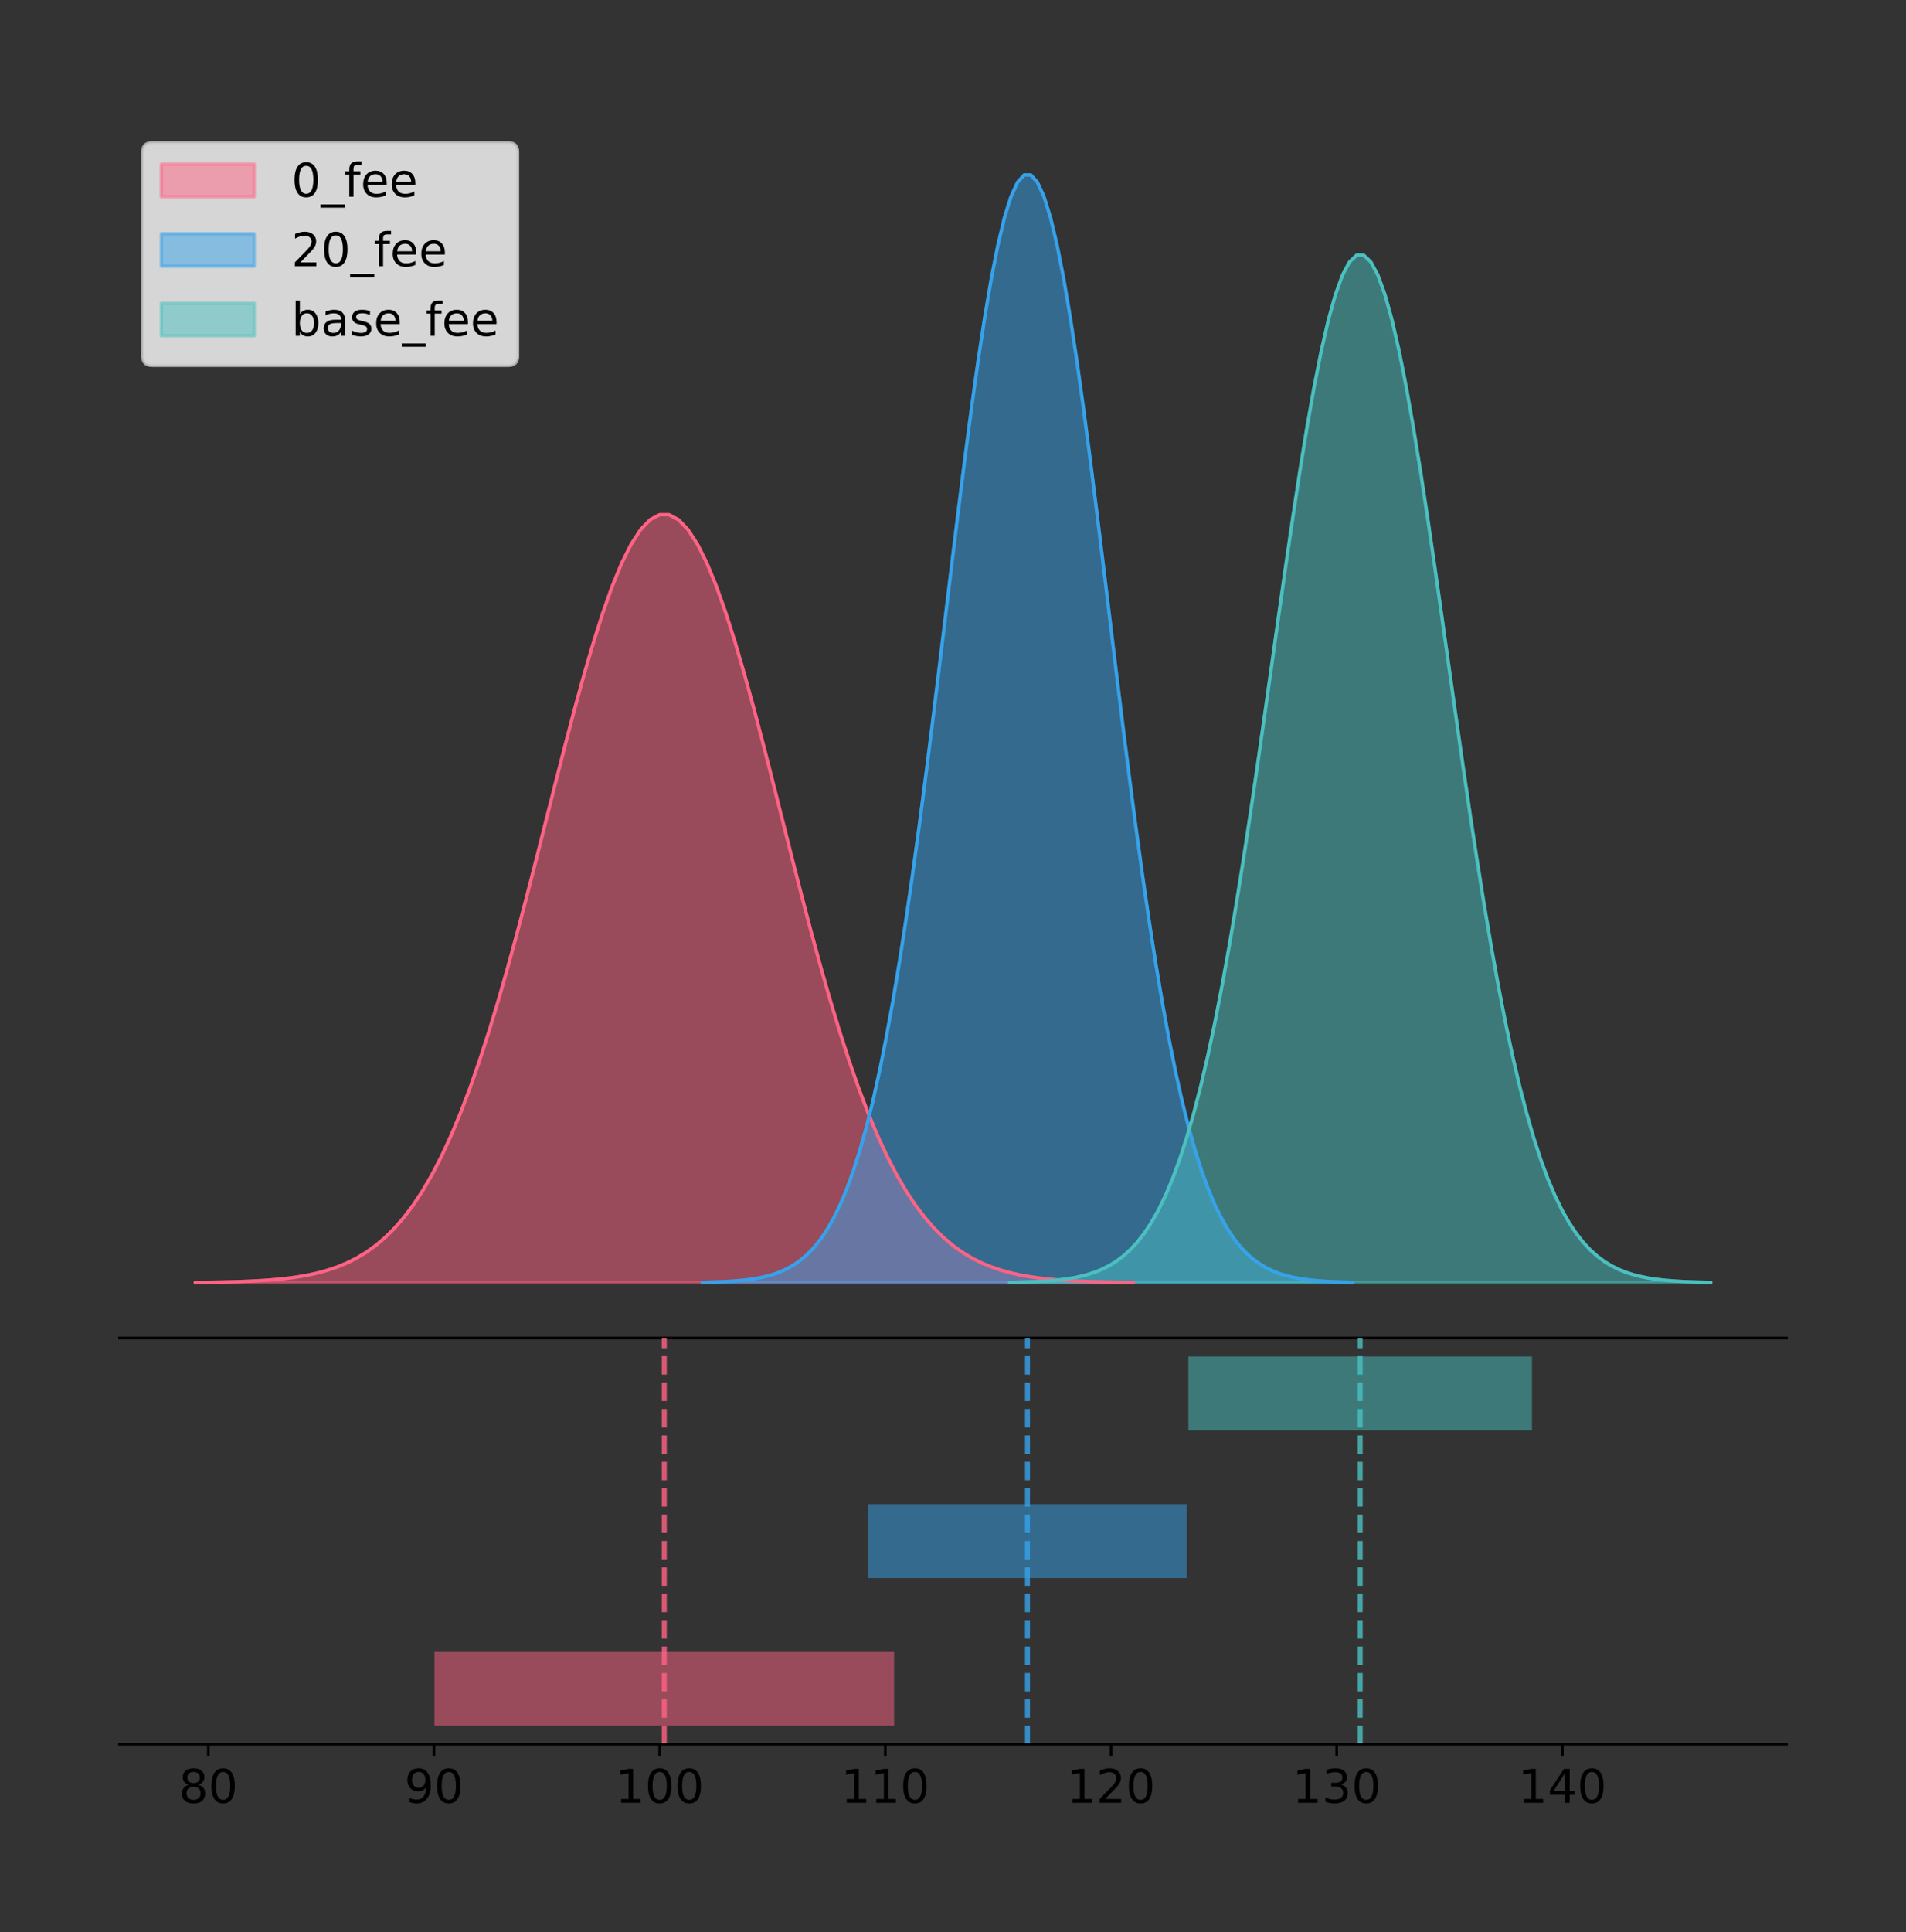 <?xml version="1.0" encoding="utf-8" standalone="no"?>
<!DOCTYPE svg PUBLIC "-//W3C//DTD SVG 1.1//EN"
  "http://www.w3.org/Graphics/SVG/1.1/DTD/svg11.dtd">
<!-- Created with matplotlib (https://matplotlib.org/) -->
<svg height="581.789pt" version="1.1" viewBox="0 0 574.2 581.789" width="574.2pt" xmlns="http://www.w3.org/2000/svg" xmlns:xlink="http://www.w3.org/1999/xlink">
 <rect x="0" y="0" width="574.2" height="581.789" fill="#333333" stroke="none"/>
 <defs>
  <style type="text/css">
*{stroke-linecap:butt;stroke-linejoin:round;}
  </style>
 </defs>
 <g id="figure_1">
  <g id="patch_1">
   <path d="M 0 581.789 
L 574.2 581.789 
L 574.2 0 
L 0 0 
z
" style="fill:none;"/>
  </g>
  <g id="axes_1">
   <g id="patch_2">
    <path d="M 36 402.93 
L 538.2 402.93 
L 538.2 36 
L 36 36 
z
" style="fill:none;"/>
   </g>
   <g id="PolyCollection_1">
    <defs>
     <path d="M 58.827 -195.538 
L 58.827 -195.616 
L 61.682 -195.645 
L 64.536 -195.684 
L 67.391 -195.737 
L 70.245 -195.806 
L 73.1 -195.898 
L 75.954 -196.018 
L 78.809 -196.174 
L 81.663 -196.374 
L 84.518 -196.631 
L 87.372 -196.957 
L 90.227 -197.369 
L 93.081 -197.885 
L 95.936 -198.526 
L 98.79 -199.318 
L 101.645 -200.288 
L 104.499 -201.469 
L 107.354 -202.895 
L 110.208 -204.605 
L 113.063 -206.64 
L 115.917 -209.042 
L 118.772 -211.857 
L 121.626 -215.131 
L 124.481 -218.909 
L 127.335 -223.234 
L 130.19 -228.145 
L 133.044 -233.677 
L 135.899 -239.858 
L 138.753 -246.705 
L 141.608 -254.225 
L 144.462 -262.413 
L 147.317 -271.246 
L 150.171 -280.689 
L 153.026 -290.686 
L 155.88 -301.165 
L 158.735 -312.035 
L 161.589 -323.187 
L 164.444 -334.496 
L 167.299 -345.823 
L 170.153 -357.015 
L 173.008 -367.911 
L 175.862 -378.345 
L 178.717 -388.148 
L 181.571 -397.157 
L 184.426 -405.213 
L 187.28 -412.172 
L 190.135 -417.905 
L 192.989 -422.304 
L 195.844 -425.285 
L 198.698 -426.79 
L 201.553 -426.79 
L 204.407 -425.285 
L 207.262 -422.304 
L 210.116 -417.905 
L 212.971 -412.172 
L 215.825 -405.213 
L 218.68 -397.157 
L 221.534 -388.148 
L 224.389 -378.345 
L 227.243 -367.911 
L 230.098 -357.015 
L 232.952 -345.823 
L 235.807 -334.496 
L 238.661 -323.187 
L 241.516 -312.035 
L 244.37 -301.165 
L 247.225 -290.686 
L 250.079 -280.689 
L 252.934 -271.246 
L 255.788 -262.413 
L 258.643 -254.225 
L 261.497 -246.705 
L 264.352 -239.858 
L 267.206 -233.677 
L 270.061 -228.145 
L 272.915 -223.234 
L 275.77 -218.909 
L 278.624 -215.131 
L 281.479 -211.857 
L 284.333 -209.042 
L 287.188 -206.64 
L 290.042 -204.605 
L 292.897 -202.895 
L 295.751 -201.469 
L 298.606 -200.288 
L 301.46 -199.318 
L 304.315 -198.526 
L 307.169 -197.885 
L 310.024 -197.369 
L 312.878 -196.957 
L 315.733 -196.631 
L 318.587 -196.374 
L 321.442 -196.174 
L 324.296 -196.018 
L 327.151 -195.898 
L 330.005 -195.806 
L 332.86 -195.737 
L 335.714 -195.684 
L 338.569 -195.645 
L 341.423 -195.616 
L 341.423 -195.538 
L 341.423 -195.538 
L 338.569 -195.538 
L 335.714 -195.538 
L 332.86 -195.538 
L 330.005 -195.538 
L 327.151 -195.538 
L 324.296 -195.538 
L 321.442 -195.538 
L 318.587 -195.538 
L 315.733 -195.538 
L 312.878 -195.538 
L 310.024 -195.538 
L 307.169 -195.538 
L 304.315 -195.538 
L 301.46 -195.538 
L 298.606 -195.538 
L 295.751 -195.538 
L 292.897 -195.538 
L 290.042 -195.538 
L 287.188 -195.538 
L 284.333 -195.538 
L 281.479 -195.538 
L 278.624 -195.538 
L 275.77 -195.538 
L 272.915 -195.538 
L 270.061 -195.538 
L 267.206 -195.538 
L 264.352 -195.538 
L 261.497 -195.538 
L 258.643 -195.538 
L 255.788 -195.538 
L 252.934 -195.538 
L 250.079 -195.538 
L 247.225 -195.538 
L 244.37 -195.538 
L 241.516 -195.538 
L 238.661 -195.538 
L 235.807 -195.538 
L 232.952 -195.538 
L 230.098 -195.538 
L 227.243 -195.538 
L 224.389 -195.538 
L 221.534 -195.538 
L 218.68 -195.538 
L 215.825 -195.538 
L 212.971 -195.538 
L 210.116 -195.538 
L 207.262 -195.538 
L 204.407 -195.538 
L 201.553 -195.538 
L 198.698 -195.538 
L 195.844 -195.538 
L 192.989 -195.538 
L 190.135 -195.538 
L 187.28 -195.538 
L 184.426 -195.538 
L 181.571 -195.538 
L 178.717 -195.538 
L 175.862 -195.538 
L 173.008 -195.538 
L 170.153 -195.538 
L 167.299 -195.538 
L 164.444 -195.538 
L 161.589 -195.538 
L 158.735 -195.538 
L 155.88 -195.538 
L 153.026 -195.538 
L 150.171 -195.538 
L 147.317 -195.538 
L 144.462 -195.538 
L 141.608 -195.538 
L 138.753 -195.538 
L 135.899 -195.538 
L 133.044 -195.538 
L 130.19 -195.538 
L 127.335 -195.538 
L 124.481 -195.538 
L 121.626 -195.538 
L 118.772 -195.538 
L 115.917 -195.538 
L 113.063 -195.538 
L 110.208 -195.538 
L 107.354 -195.538 
L 104.499 -195.538 
L 101.645 -195.538 
L 98.79 -195.538 
L 95.936 -195.538 
L 93.081 -195.538 
L 90.227 -195.538 
L 87.372 -195.538 
L 84.518 -195.538 
L 81.663 -195.538 
L 78.809 -195.538 
L 75.954 -195.538 
L 73.1 -195.538 
L 70.245 -195.538 
L 67.391 -195.538 
L 64.536 -195.538 
L 61.682 -195.538 
L 58.827 -195.538 
z
" id="m358fb43156" style="stroke:#ff6384;stroke-opacity:0.5;"/>
    </defs>
    <g clip-path="url(#p5c3bdfa10f)">
     <use style="fill:#ff6384;fill-opacity:0.5;stroke:#ff6384;stroke-opacity:0.5;" x="0" xlink:href="#m358fb43156" y="581.789"/>
    </g>
   </g>
   <g id="PolyCollection_2">
    <defs>
     <path d="M 211.58 -195.538 
L 211.58 -195.65 
L 213.559 -195.692 
L 215.538 -195.749 
L 217.517 -195.825 
L 219.496 -195.925 
L 221.475 -196.058 
L 223.454 -196.23 
L 225.433 -196.455 
L 227.411 -196.744 
L 229.39 -197.115 
L 231.369 -197.585 
L 233.348 -198.179 
L 235.327 -198.923 
L 237.306 -199.848 
L 239.285 -200.99 
L 241.264 -202.39 
L 243.243 -204.093 
L 245.222 -206.151 
L 247.201 -208.617 
L 249.179 -211.552 
L 251.158 -215.017 
L 253.137 -219.078 
L 255.116 -223.801 
L 257.095 -229.25 
L 259.074 -235.488 
L 261.053 -242.572 
L 263.032 -250.552 
L 265.011 -259.468 
L 266.99 -269.344 
L 268.969 -280.192 
L 270.947 -292.002 
L 272.926 -304.744 
L 274.905 -318.365 
L 276.884 -332.786 
L 278.863 -347.901 
L 280.842 -363.58 
L 282.821 -379.667 
L 284.8 -395.98 
L 286.779 -412.318 
L 288.758 -428.462 
L 290.737 -444.18 
L 292.715 -459.23 
L 294.694 -473.372 
L 296.673 -486.366 
L 298.652 -497.987 
L 300.631 -508.025 
L 302.61 -516.294 
L 304.589 -522.64 
L 306.568 -526.94 
L 308.547 -529.111 
L 310.526 -529.111 
L 312.505 -526.94 
L 314.483 -522.64 
L 316.462 -516.294 
L 318.441 -508.025 
L 320.42 -497.987 
L 322.399 -486.366 
L 324.378 -473.372 
L 326.357 -459.23 
L 328.336 -444.18 
L 330.315 -428.462 
L 332.294 -412.318 
L 334.273 -395.98 
L 336.251 -379.667 
L 338.23 -363.58 
L 340.209 -347.901 
L 342.188 -332.786 
L 344.167 -318.365 
L 346.146 -304.744 
L 348.125 -292.002 
L 350.104 -280.192 
L 352.083 -269.344 
L 354.062 -259.468 
L 356.041 -250.552 
L 358.019 -242.572 
L 359.998 -235.488 
L 361.977 -229.25 
L 363.956 -223.801 
L 365.935 -219.078 
L 367.914 -215.017 
L 369.893 -211.552 
L 371.872 -208.617 
L 373.851 -206.151 
L 375.83 -204.093 
L 377.809 -202.39 
L 379.788 -200.99 
L 381.766 -199.848 
L 383.745 -198.923 
L 385.724 -198.179 
L 387.703 -197.585 
L 389.682 -197.115 
L 391.661 -196.744 
L 393.64 -196.455 
L 395.619 -196.23 
L 397.598 -196.058 
L 399.577 -195.925 
L 401.556 -195.825 
L 403.534 -195.749 
L 405.513 -195.692 
L 407.492 -195.65 
L 407.492 -195.538 
L 407.492 -195.538 
L 405.513 -195.538 
L 403.534 -195.538 
L 401.556 -195.538 
L 399.577 -195.538 
L 397.598 -195.538 
L 395.619 -195.538 
L 393.64 -195.538 
L 391.661 -195.538 
L 389.682 -195.538 
L 387.703 -195.538 
L 385.724 -195.538 
L 383.745 -195.538 
L 381.766 -195.538 
L 379.788 -195.538 
L 377.809 -195.538 
L 375.83 -195.538 
L 373.851 -195.538 
L 371.872 -195.538 
L 369.893 -195.538 
L 367.914 -195.538 
L 365.935 -195.538 
L 363.956 -195.538 
L 361.977 -195.538 
L 359.998 -195.538 
L 358.019 -195.538 
L 356.041 -195.538 
L 354.062 -195.538 
L 352.083 -195.538 
L 350.104 -195.538 
L 348.125 -195.538 
L 346.146 -195.538 
L 344.167 -195.538 
L 342.188 -195.538 
L 340.209 -195.538 
L 338.23 -195.538 
L 336.251 -195.538 
L 334.273 -195.538 
L 332.294 -195.538 
L 330.315 -195.538 
L 328.336 -195.538 
L 326.357 -195.538 
L 324.378 -195.538 
L 322.399 -195.538 
L 320.42 -195.538 
L 318.441 -195.538 
L 316.462 -195.538 
L 314.483 -195.538 
L 312.505 -195.538 
L 310.526 -195.538 
L 308.547 -195.538 
L 306.568 -195.538 
L 304.589 -195.538 
L 302.61 -195.538 
L 300.631 -195.538 
L 298.652 -195.538 
L 296.673 -195.538 
L 294.694 -195.538 
L 292.715 -195.538 
L 290.737 -195.538 
L 288.758 -195.538 
L 286.779 -195.538 
L 284.8 -195.538 
L 282.821 -195.538 
L 280.842 -195.538 
L 278.863 -195.538 
L 276.884 -195.538 
L 274.905 -195.538 
L 272.926 -195.538 
L 270.947 -195.538 
L 268.969 -195.538 
L 266.99 -195.538 
L 265.011 -195.538 
L 263.032 -195.538 
L 261.053 -195.538 
L 259.074 -195.538 
L 257.095 -195.538 
L 255.116 -195.538 
L 253.137 -195.538 
L 251.158 -195.538 
L 249.179 -195.538 
L 247.201 -195.538 
L 245.222 -195.538 
L 243.243 -195.538 
L 241.264 -195.538 
L 239.285 -195.538 
L 237.306 -195.538 
L 235.327 -195.538 
L 233.348 -195.538 
L 231.369 -195.538 
L 229.39 -195.538 
L 227.411 -195.538 
L 225.433 -195.538 
L 223.454 -195.538 
L 221.475 -195.538 
L 219.496 -195.538 
L 217.517 -195.538 
L 215.538 -195.538 
L 213.559 -195.538 
L 211.58 -195.538 
z
" id="m556a5e56a2" style="stroke:#36a2eb;stroke-opacity:0.5;"/>
    </defs>
    <g clip-path="url(#p5c3bdfa10f)">
     <use style="fill:#36a2eb;fill-opacity:0.5;stroke:#36a2eb;stroke-opacity:0.5;" x="0" xlink:href="#m556a5e56a2" y="581.789"/>
    </g>
   </g>
   <g id="PolyCollection_3">
    <defs>
     <path d="M 304.157 -195.538 
L 304.157 -195.642 
L 306.29 -195.681 
L 308.424 -195.734 
L 310.557 -195.804 
L 312.691 -195.897 
L 314.824 -196.02 
L 316.957 -196.18 
L 319.091 -196.389 
L 321.224 -196.657 
L 323.358 -197 
L 325.491 -197.437 
L 327.625 -197.988 
L 329.758 -198.678 
L 331.892 -199.536 
L 334.025 -200.595 
L 336.159 -201.894 
L 338.292 -203.474 
L 340.426 -205.382 
L 342.559 -207.669 
L 344.693 -210.391 
L 346.826 -213.606 
L 348.96 -217.372 
L 351.093 -221.753 
L 353.227 -226.807 
L 355.36 -232.593 
L 357.494 -239.164 
L 359.627 -246.566 
L 361.761 -254.836 
L 363.894 -263.996 
L 366.028 -274.058 
L 368.161 -285.013 
L 370.295 -296.832 
L 372.428 -309.466 
L 374.562 -322.841 
L 376.695 -336.861 
L 378.829 -351.405 
L 380.962 -366.325 
L 383.096 -381.457 
L 385.229 -396.611 
L 387.363 -411.585 
L 389.496 -426.164 
L 391.63 -440.124 
L 393.763 -453.241 
L 395.897 -465.293 
L 398.03 -476.072 
L 400.164 -485.383 
L 402.297 -493.053 
L 404.431 -498.939 
L 406.564 -502.927 
L 408.698 -504.941 
L 410.831 -504.941 
L 412.965 -502.927 
L 415.098 -498.939 
L 417.232 -493.053 
L 419.365 -485.383 
L 421.499 -476.072 
L 423.632 -465.293 
L 425.766 -453.241 
L 427.899 -440.124 
L 430.033 -426.164 
L 432.166 -411.585 
L 434.3 -396.611 
L 436.433 -381.457 
L 438.567 -366.325 
L 440.7 -351.405 
L 442.834 -336.861 
L 444.967 -322.841 
L 447.101 -309.466 
L 449.234 -296.832 
L 451.368 -285.013 
L 453.501 -274.058 
L 455.635 -263.996 
L 457.768 -254.836 
L 459.902 -246.566 
L 462.035 -239.164 
L 464.169 -232.593 
L 466.302 -226.807 
L 468.436 -221.753 
L 470.569 -217.372 
L 472.703 -213.606 
L 474.836 -210.391 
L 476.97 -207.669 
L 479.103 -205.382 
L 481.237 -203.474 
L 483.37 -201.894 
L 485.504 -200.595 
L 487.637 -199.536 
L 489.771 -198.678 
L 491.904 -197.988 
L 494.038 -197.437 
L 496.171 -197 
L 498.305 -196.657 
L 500.438 -196.389 
L 502.572 -196.18 
L 504.705 -196.02 
L 506.839 -195.897 
L 508.972 -195.804 
L 511.106 -195.734 
L 513.239 -195.681 
L 515.373 -195.642 
L 515.373 -195.538 
L 515.373 -195.538 
L 513.239 -195.538 
L 511.106 -195.538 
L 508.972 -195.538 
L 506.839 -195.538 
L 504.705 -195.538 
L 502.572 -195.538 
L 500.438 -195.538 
L 498.305 -195.538 
L 496.171 -195.538 
L 494.038 -195.538 
L 491.904 -195.538 
L 489.771 -195.538 
L 487.637 -195.538 
L 485.504 -195.538 
L 483.37 -195.538 
L 481.237 -195.538 
L 479.103 -195.538 
L 476.97 -195.538 
L 474.836 -195.538 
L 472.703 -195.538 
L 470.569 -195.538 
L 468.436 -195.538 
L 466.302 -195.538 
L 464.169 -195.538 
L 462.035 -195.538 
L 459.902 -195.538 
L 457.768 -195.538 
L 455.635 -195.538 
L 453.501 -195.538 
L 451.368 -195.538 
L 449.234 -195.538 
L 447.101 -195.538 
L 444.967 -195.538 
L 442.834 -195.538 
L 440.7 -195.538 
L 438.567 -195.538 
L 436.433 -195.538 
L 434.3 -195.538 
L 432.166 -195.538 
L 430.033 -195.538 
L 427.899 -195.538 
L 425.766 -195.538 
L 423.632 -195.538 
L 421.499 -195.538 
L 419.365 -195.538 
L 417.232 -195.538 
L 415.098 -195.538 
L 412.965 -195.538 
L 410.831 -195.538 
L 408.698 -195.538 
L 406.564 -195.538 
L 404.431 -195.538 
L 402.297 -195.538 
L 400.164 -195.538 
L 398.03 -195.538 
L 395.897 -195.538 
L 393.763 -195.538 
L 391.63 -195.538 
L 389.496 -195.538 
L 387.363 -195.538 
L 385.229 -195.538 
L 383.096 -195.538 
L 380.962 -195.538 
L 378.829 -195.538 
L 376.695 -195.538 
L 374.562 -195.538 
L 372.428 -195.538 
L 370.295 -195.538 
L 368.161 -195.538 
L 366.028 -195.538 
L 363.894 -195.538 
L 361.761 -195.538 
L 359.627 -195.538 
L 357.494 -195.538 
L 355.36 -195.538 
L 353.227 -195.538 
L 351.093 -195.538 
L 348.96 -195.538 
L 346.826 -195.538 
L 344.693 -195.538 
L 342.559 -195.538 
L 340.426 -195.538 
L 338.292 -195.538 
L 336.159 -195.538 
L 334.025 -195.538 
L 331.892 -195.538 
L 329.758 -195.538 
L 327.625 -195.538 
L 325.491 -195.538 
L 323.358 -195.538 
L 321.224 -195.538 
L 319.091 -195.538 
L 316.957 -195.538 
L 314.824 -195.538 
L 312.691 -195.538 
L 310.557 -195.538 
L 308.424 -195.538 
L 306.29 -195.538 
L 304.157 -195.538 
z
" id="m2ef726865c" style="stroke:#4bc0c0;stroke-opacity:0.5;"/>
    </defs>
    <g clip-path="url(#p5c3bdfa10f)">
     <use style="fill:#4bc0c0;fill-opacity:0.5;stroke:#4bc0c0;stroke-opacity:0.5;" x="0" xlink:href="#m2ef726865c" y="581.789"/>
    </g>
   </g>
   <g id="line2d_1">
    <path clip-path="url(#p5c3bdfa10f)" d="M 58.827 386.174 
L 61.682 386.144 
L 64.536 386.105 
L 67.391 386.053 
L 70.245 385.983 
L 73.1 385.891 
L 75.954 385.771 
L 78.809 385.616 
L 81.663 385.415 
L 84.518 385.158 
L 87.372 384.832 
L 90.227 384.42 
L 93.081 383.905 
L 95.936 383.263 
L 98.79 382.472 
L 101.645 381.501 
L 104.499 380.32 
L 107.354 378.894 
L 110.208 377.184 
L 113.063 375.15 
L 115.917 372.747 
L 118.772 369.932 
L 121.626 366.658 
L 124.481 362.88 
L 127.335 358.556 
L 130.19 353.644 
L 133.044 348.112 
L 135.899 341.932 
L 138.753 335.085 
L 141.608 327.564 
L 144.462 319.377 
L 147.317 310.543 
L 150.171 301.1 
L 153.026 291.103 
L 155.88 280.624 
L 158.735 269.755 
L 161.589 258.603 
L 164.444 247.293 
L 167.299 235.967 
L 170.153 224.775 
L 173.008 213.878 
L 175.862 203.445 
L 178.717 193.641 
L 181.571 184.632 
L 184.426 176.576 
L 187.28 169.617 
L 190.135 163.885 
L 192.989 159.485 
L 195.844 156.504 
L 198.698 154.999 
L 201.553 154.999 
L 204.407 156.504 
L 207.262 159.485 
L 210.116 163.885 
L 212.971 169.617 
L 215.825 176.576 
L 218.68 184.632 
L 221.534 193.641 
L 224.389 203.445 
L 227.243 213.878 
L 230.098 224.775 
L 232.952 235.967 
L 235.807 247.293 
L 238.661 258.603 
L 241.516 269.755 
L 244.37 280.624 
L 247.225 291.103 
L 250.079 301.1 
L 252.934 310.543 
L 255.788 319.377 
L 258.643 327.564 
L 261.497 335.085 
L 264.352 341.932 
L 267.206 348.112 
L 270.061 353.644 
L 272.915 358.556 
L 275.77 362.88 
L 278.624 366.658 
L 281.479 369.932 
L 284.333 372.747 
L 287.188 375.15 
L 290.042 377.184 
L 292.897 378.894 
L 295.751 380.32 
L 298.606 381.501 
L 301.46 382.472 
L 304.315 383.263 
L 307.169 383.905 
L 310.024 384.42 
L 312.878 384.832 
L 315.733 385.158 
L 318.587 385.415 
L 321.442 385.616 
L 324.296 385.771 
L 327.151 385.891 
L 330.005 385.983 
L 332.86 386.053 
L 335.714 386.105 
L 338.569 386.144 
L 341.423 386.174 
" style="fill:none;stroke:#ff6384;stroke-linecap:square;"/>
   </g>
   <g id="line2d_2">
    <path clip-path="url(#p5c3bdfa10f)" d="M 211.58 386.139 
L 213.559 386.097 
L 215.538 386.04 
L 217.517 385.965 
L 219.496 385.864 
L 221.475 385.732 
L 223.454 385.559 
L 225.433 385.334 
L 227.411 385.045 
L 229.39 384.675 
L 231.369 384.204 
L 233.348 383.61 
L 235.327 382.867 
L 237.306 381.941 
L 239.285 380.799 
L 241.264 379.399 
L 243.243 377.696 
L 245.222 375.639 
L 247.201 373.172 
L 249.179 370.238 
L 251.158 366.772 
L 253.137 362.711 
L 255.116 357.989 
L 257.095 352.539 
L 259.074 346.301 
L 261.053 339.217 
L 263.032 331.237 
L 265.011 322.322 
L 266.99 312.445 
L 268.969 301.597 
L 270.947 289.787 
L 272.926 277.045 
L 274.905 263.424 
L 276.884 249.004 
L 278.863 233.888 
L 280.842 218.209 
L 282.821 202.123 
L 284.8 185.809 
L 286.779 169.471 
L 288.758 153.327 
L 290.737 137.61 
L 292.715 122.559 
L 294.694 108.418 
L 296.673 95.423 
L 298.652 83.803 
L 300.631 73.765 
L 302.61 65.495 
L 304.589 59.15 
L 306.568 54.85 
L 308.547 52.679 
L 310.526 52.679 
L 312.505 54.85 
L 314.483 59.15 
L 316.462 65.495 
L 318.441 73.765 
L 320.42 83.803 
L 322.399 95.423 
L 324.378 108.418 
L 326.357 122.559 
L 328.336 137.61 
L 330.315 153.327 
L 332.294 169.471 
L 334.273 185.809 
L 336.251 202.123 
L 338.23 218.209 
L 340.209 233.888 
L 342.188 249.004 
L 344.167 263.424 
L 346.146 277.045 
L 348.125 289.787 
L 350.104 301.597 
L 352.083 312.445 
L 354.062 322.322 
L 356.041 331.237 
L 358.019 339.217 
L 359.998 346.301 
L 361.977 352.539 
L 363.956 357.989 
L 365.935 362.711 
L 367.914 366.772 
L 369.893 370.238 
L 371.872 373.172 
L 373.851 375.639 
L 375.83 377.696 
L 377.809 379.399 
L 379.788 380.799 
L 381.766 381.941 
L 383.745 382.867 
L 385.724 383.61 
L 387.703 384.204 
L 389.682 384.675 
L 391.661 385.045 
L 393.64 385.334 
L 395.619 385.559 
L 397.598 385.732 
L 399.577 385.864 
L 401.556 385.965 
L 403.534 386.04 
L 405.513 386.097 
L 407.492 386.139 
" style="fill:none;stroke:#36a2eb;stroke-linecap:square;"/>
   </g>
   <g id="line2d_3">
    <path clip-path="url(#p5c3bdfa10f)" d="M 304.157 386.147 
L 306.29 386.108 
L 308.424 386.056 
L 310.557 385.985 
L 312.691 385.892 
L 314.824 385.769 
L 316.957 385.609 
L 319.091 385.401 
L 321.224 385.132 
L 323.358 384.789 
L 325.491 384.352 
L 327.625 383.802 
L 329.758 383.112 
L 331.892 382.254 
L 334.025 381.194 
L 336.159 379.896 
L 338.292 378.316 
L 340.426 376.408 
L 342.559 374.12 
L 344.693 371.398 
L 346.826 368.184 
L 348.96 364.417 
L 351.093 360.037 
L 353.227 354.982 
L 355.36 349.196 
L 357.494 342.625 
L 359.627 335.223 
L 361.761 326.954 
L 363.894 317.793 
L 366.028 307.731 
L 368.161 296.777 
L 370.295 284.958 
L 372.428 272.324 
L 374.562 258.948 
L 376.695 244.928 
L 378.829 230.385 
L 380.962 215.464 
L 383.096 200.333 
L 385.229 185.178 
L 387.363 170.204 
L 389.496 155.625 
L 391.63 141.665 
L 393.763 128.549 
L 395.897 116.496 
L 398.03 105.717 
L 400.164 96.407 
L 402.297 88.736 
L 404.431 82.851 
L 406.564 78.862 
L 408.698 76.848 
L 410.831 76.848 
L 412.965 78.862 
L 415.098 82.851 
L 417.232 88.736 
L 419.365 96.407 
L 421.499 105.717 
L 423.632 116.496 
L 425.766 128.549 
L 427.899 141.665 
L 430.033 155.625 
L 432.166 170.204 
L 434.3 185.178 
L 436.433 200.333 
L 438.567 215.464 
L 440.7 230.385 
L 442.834 244.928 
L 444.967 258.948 
L 447.101 272.324 
L 449.234 284.958 
L 451.368 296.777 
L 453.501 307.731 
L 455.635 317.793 
L 457.768 326.954 
L 459.902 335.223 
L 462.035 342.625 
L 464.169 349.196 
L 466.302 354.982 
L 468.436 360.037 
L 470.569 364.417 
L 472.703 368.184 
L 474.836 371.398 
L 476.97 374.12 
L 479.103 376.408 
L 481.237 378.316 
L 483.37 379.896 
L 485.504 381.194 
L 487.637 382.254 
L 489.771 383.112 
L 491.904 383.802 
L 494.038 384.352 
L 496.171 384.789 
L 498.305 385.132 
L 500.438 385.401 
L 502.572 385.609 
L 504.705 385.769 
L 506.839 385.892 
L 508.972 385.985 
L 511.106 386.056 
L 513.239 386.108 
L 515.373 386.147 
" style="fill:none;stroke:#4bc0c0;stroke-linecap:square;"/>
   </g>
   <g id="patch_3">
    <path d="M 36 402.93 
L 538.2 402.93 
" style="fill:none;stroke:#000000;stroke-linecap:square;stroke-linejoin:miter;stroke-width:0.8;"/>
   </g>
   <g id="legend_1">
    <g id="patch_4">
     <path d="M 45.8 110.016 
L 153.132 110.016 
Q 155.932 110.016 155.932 107.216 
L 155.932 45.8 
Q 155.932 43 153.132 43 
L 45.8 43 
Q 43 43 43 45.8 
L 43 107.216 
Q 43 110.016 45.8 110.016 
z
" style="fill:#ffffff;opacity:0.8;stroke:#cccccc;stroke-linejoin:miter;"/>
    </g>
    <g id="patch_5">
     <path d="M 48.6 59.238 
L 76.6 59.238 
L 76.6 49.438 
L 48.6 49.438 
z
" style="fill:#ff6384;opacity:0.5;stroke:#ff6384;stroke-linejoin:miter;"/>
    </g>
    <g id="text_1">
     <!-- 0_fee -->
     <defs>
      <path d="M 31.781 66.406 
Q 24.172 66.406 20.328 58.906 
Q 16.5 51.422 16.5 36.375 
Q 16.5 21.391 20.328 13.891 
Q 24.172 6.391 31.781 6.391 
Q 39.453 6.391 43.281 13.891 
Q 47.125 21.391 47.125 36.375 
Q 47.125 51.422 43.281 58.906 
Q 39.453 66.406 31.781 66.406 
z
M 31.781 74.219 
Q 44.047 74.219 50.516 64.516 
Q 56.984 54.828 56.984 36.375 
Q 56.984 17.969 50.516 8.266 
Q 44.047 -1.422 31.781 -1.422 
Q 19.531 -1.422 13.062 8.266 
Q 6.594 17.969 6.594 36.375 
Q 6.594 54.828 13.062 64.516 
Q 19.531 74.219 31.781 74.219 
z
" id="DejaVuSans-48"/>
      <path d="M 50.984 -16.609 
L 50.984 -23.578 
L -0.984 -23.578 
L -0.984 -16.609 
z
" id="DejaVuSans-95"/>
      <path d="M 37.109 75.984 
L 37.109 68.5 
L 28.516 68.5 
Q 23.688 68.5 21.797 66.547 
Q 19.922 64.594 19.922 59.516 
L 19.922 54.688 
L 34.719 54.688 
L 34.719 47.703 
L 19.922 47.703 
L 19.922 0 
L 10.891 0 
L 10.891 47.703 
L 2.297 47.703 
L 2.297 54.688 
L 10.891 54.688 
L 10.891 58.5 
Q 10.891 67.625 15.141 71.797 
Q 19.391 75.984 28.609 75.984 
z
" id="DejaVuSans-102"/>
      <path d="M 56.203 29.594 
L 56.203 25.203 
L 14.891 25.203 
Q 15.484 15.922 20.484 11.062 
Q 25.484 6.203 34.422 6.203 
Q 39.594 6.203 44.453 7.469 
Q 49.312 8.734 54.109 11.281 
L 54.109 2.781 
Q 49.266 0.734 44.188 -0.344 
Q 39.109 -1.422 33.891 -1.422 
Q 20.797 -1.422 13.156 6.188 
Q 5.516 13.812 5.516 26.812 
Q 5.516 40.234 12.766 48.109 
Q 20.016 56 32.328 56 
Q 43.359 56 49.781 48.891 
Q 56.203 41.797 56.203 29.594 
z
M 47.219 32.234 
Q 47.125 39.594 43.094 43.984 
Q 39.062 48.391 32.422 48.391 
Q 24.906 48.391 20.391 44.141 
Q 15.875 39.891 15.188 32.172 
z
" id="DejaVuSans-101"/>
     </defs>
     <g transform="translate(87.8 59.238)scale(0.14 -0.14)">
      <use xlink:href="#DejaVuSans-48"/>
      <use x="63.623" xlink:href="#DejaVuSans-95"/>
      <use x="113.623" xlink:href="#DejaVuSans-102"/>
      <use x="148.828" xlink:href="#DejaVuSans-101"/>
      <use x="210.352" xlink:href="#DejaVuSans-101"/>
     </g>
    </g>
    <g id="patch_6">
     <path d="M 48.6 80.177 
L 76.6 80.177 
L 76.6 70.377 
L 48.6 70.377 
z
" style="fill:#36a2eb;opacity:0.5;stroke:#36a2eb;stroke-linejoin:miter;"/>
    </g>
    <g id="text_2">
     <!-- 20_fee -->
     <defs>
      <path d="M 19.188 8.297 
L 53.609 8.297 
L 53.609 0 
L 7.328 0 
L 7.328 8.297 
Q 12.938 14.109 22.625 23.891 
Q 32.328 33.688 34.812 36.531 
Q 39.547 41.844 41.422 45.531 
Q 43.312 49.219 43.312 52.781 
Q 43.312 58.594 39.234 62.25 
Q 35.156 65.922 28.609 65.922 
Q 23.969 65.922 18.812 64.312 
Q 13.672 62.703 7.812 59.422 
L 7.812 69.391 
Q 13.766 71.781 18.938 73 
Q 24.125 74.219 28.422 74.219 
Q 39.75 74.219 46.484 68.547 
Q 53.219 62.891 53.219 53.422 
Q 53.219 48.922 51.531 44.891 
Q 49.859 40.875 45.406 35.406 
Q 44.188 33.984 37.641 27.219 
Q 31.109 20.453 19.188 8.297 
z
" id="DejaVuSans-50"/>
     </defs>
     <g transform="translate(87.8 80.177)scale(0.14 -0.14)">
      <use xlink:href="#DejaVuSans-50"/>
      <use x="63.623" xlink:href="#DejaVuSans-48"/>
      <use x="127.246" xlink:href="#DejaVuSans-95"/>
      <use x="177.246" xlink:href="#DejaVuSans-102"/>
      <use x="212.451" xlink:href="#DejaVuSans-101"/>
      <use x="273.975" xlink:href="#DejaVuSans-101"/>
     </g>
    </g>
    <g id="patch_7">
     <path d="M 48.6 101.115 
L 76.6 101.115 
L 76.6 91.315 
L 48.6 91.315 
z
" style="fill:#4bc0c0;opacity:0.5;stroke:#4bc0c0;stroke-linejoin:miter;"/>
    </g>
    <g id="text_3">
     <!-- base_fee -->
     <defs>
      <path d="M 48.688 27.297 
Q 48.688 37.203 44.609 42.844 
Q 40.531 48.484 33.406 48.484 
Q 26.266 48.484 22.188 42.844 
Q 18.109 37.203 18.109 27.297 
Q 18.109 17.391 22.188 11.75 
Q 26.266 6.109 33.406 6.109 
Q 40.531 6.109 44.609 11.75 
Q 48.688 17.391 48.688 27.297 
z
M 18.109 46.391 
Q 20.953 51.266 25.266 53.625 
Q 29.594 56 35.594 56 
Q 45.562 56 51.781 48.094 
Q 58.016 40.188 58.016 27.297 
Q 58.016 14.406 51.781 6.484 
Q 45.562 -1.422 35.594 -1.422 
Q 29.594 -1.422 25.266 0.953 
Q 20.953 3.328 18.109 8.203 
L 18.109 0 
L 9.078 0 
L 9.078 75.984 
L 18.109 75.984 
z
" id="DejaVuSans-98"/>
      <path d="M 34.281 27.484 
Q 23.391 27.484 19.188 25 
Q 14.984 22.516 14.984 16.5 
Q 14.984 11.719 18.141 8.906 
Q 21.297 6.109 26.703 6.109 
Q 34.188 6.109 38.703 11.406 
Q 43.219 16.703 43.219 25.484 
L 43.219 27.484 
z
M 52.203 31.203 
L 52.203 0 
L 43.219 0 
L 43.219 8.297 
Q 40.141 3.328 35.547 0.953 
Q 30.953 -1.422 24.312 -1.422 
Q 15.922 -1.422 10.953 3.297 
Q 6 8.016 6 15.922 
Q 6 25.141 12.172 29.828 
Q 18.359 34.516 30.609 34.516 
L 43.219 34.516 
L 43.219 35.406 
Q 43.219 41.609 39.141 45 
Q 35.062 48.391 27.688 48.391 
Q 23 48.391 18.547 47.266 
Q 14.109 46.141 10.016 43.891 
L 10.016 52.203 
Q 14.938 54.109 19.578 55.047 
Q 24.219 56 28.609 56 
Q 40.484 56 46.344 49.844 
Q 52.203 43.703 52.203 31.203 
z
" id="DejaVuSans-97"/>
      <path d="M 44.281 53.078 
L 44.281 44.578 
Q 40.484 46.531 36.375 47.5 
Q 32.281 48.484 27.875 48.484 
Q 21.188 48.484 17.844 46.438 
Q 14.5 44.391 14.5 40.281 
Q 14.5 37.156 16.891 35.375 
Q 19.281 33.594 26.516 31.984 
L 29.594 31.297 
Q 39.156 29.25 43.188 25.516 
Q 47.219 21.781 47.219 15.094 
Q 47.219 7.469 41.188 3.016 
Q 35.156 -1.422 24.609 -1.422 
Q 20.219 -1.422 15.453 -0.562 
Q 10.688 0.297 5.422 2 
L 5.422 11.281 
Q 10.406 8.688 15.234 7.391 
Q 20.062 6.109 24.812 6.109 
Q 31.156 6.109 34.562 8.281 
Q 37.984 10.453 37.984 14.406 
Q 37.984 18.062 35.516 20.016 
Q 33.062 21.969 24.703 23.781 
L 21.578 24.516 
Q 13.234 26.266 9.516 29.906 
Q 5.812 33.547 5.812 39.891 
Q 5.812 47.609 11.281 51.797 
Q 16.75 56 26.812 56 
Q 31.781 56 36.172 55.266 
Q 40.578 54.547 44.281 53.078 
z
" id="DejaVuSans-115"/>
     </defs>
     <g transform="translate(87.8 101.115)scale(0.14 -0.14)">
      <use xlink:href="#DejaVuSans-98"/>
      <use x="63.477" xlink:href="#DejaVuSans-97"/>
      <use x="124.756" xlink:href="#DejaVuSans-115"/>
      <use x="176.855" xlink:href="#DejaVuSans-101"/>
      <use x="238.379" xlink:href="#DejaVuSans-95"/>
      <use x="288.379" xlink:href="#DejaVuSans-102"/>
      <use x="323.584" xlink:href="#DejaVuSans-101"/>
      <use x="385.107" xlink:href="#DejaVuSans-101"/>
     </g>
    </g>
   </g>
  </g>
  <g id="axes_2">
   <g id="patch_8">
    <path d="M 36 525.24 
L 538.2 525.24 
L 538.2 402.93 
L 36 402.93 
z
" style="fill:none;"/>
   </g>
   <g id="patch_9">
    <path clip-path="url(#pfe35ad736e)" d="M 130.889 519.68 
L 269.361 519.68 
L 269.361 497.442 
L 130.889 497.442 
z
" style="fill:#ff6384;opacity:0.5;"/>
   </g>
   <g id="patch_10">
    <path clip-path="url(#pfe35ad736e)" d="M 261.538 475.204 
L 357.535 475.204 
L 357.535 452.966 
L 261.538 452.966 
z
" style="fill:#36a2eb;opacity:0.5;"/>
   </g>
   <g id="patch_11">
    <path clip-path="url(#pfe35ad736e)" d="M 358.017 430.728 
L 461.513 430.728 
L 461.513 408.49 
L 358.017 408.49 
z
" style="fill:#4bc0c0;opacity:0.5;"/>
   </g>
   <g id="matplotlib.axis_1">
    <g id="xtick_1">
     <g id="line2d_4">
      <defs>
       <path d="M 0 0 
L 0 3.5 
" id="mdacd589733" style="stroke:#000000;stroke-width:0.8;"/>
      </defs>
      <g>
       <use style="stroke:#000000;stroke-width:0.8;" x="62.77" xlink:href="#mdacd589733" y="525.24"/>
      </g>
     </g>
     <g id="text_4">
      <!-- 80 -->
      <defs>
       <path d="M 31.781 34.625 
Q 24.75 34.625 20.719 30.859 
Q 16.703 27.094 16.703 20.516 
Q 16.703 13.922 20.719 10.156 
Q 24.75 6.391 31.781 6.391 
Q 38.812 6.391 42.859 10.172 
Q 46.922 13.969 46.922 20.516 
Q 46.922 27.094 42.891 30.859 
Q 38.875 34.625 31.781 34.625 
z
M 21.922 38.812 
Q 15.578 40.375 12.031 44.719 
Q 8.5 49.078 8.5 55.328 
Q 8.5 64.062 14.719 69.141 
Q 20.953 74.219 31.781 74.219 
Q 42.672 74.219 48.875 69.141 
Q 55.078 64.062 55.078 55.328 
Q 55.078 49.078 51.531 44.719 
Q 48 40.375 41.703 38.812 
Q 48.828 37.156 52.797 32.312 
Q 56.781 27.484 56.781 20.516 
Q 56.781 9.906 50.312 4.234 
Q 43.844 -1.422 31.781 -1.422 
Q 19.734 -1.422 13.25 4.234 
Q 6.781 9.906 6.781 20.516 
Q 6.781 27.484 10.781 32.312 
Q 14.797 37.156 21.922 38.812 
z
M 18.312 54.391 
Q 18.312 48.734 21.844 45.562 
Q 25.391 42.391 31.781 42.391 
Q 38.141 42.391 41.719 45.562 
Q 45.312 48.734 45.312 54.391 
Q 45.312 60.062 41.719 63.234 
Q 38.141 66.406 31.781 66.406 
Q 25.391 66.406 21.844 63.234 
Q 18.312 60.062 18.312 54.391 
z
" id="DejaVuSans-56"/>
      </defs>
      <g transform="translate(53.863 542.878)scale(0.14 -0.14)">
       <use xlink:href="#DejaVuSans-56"/>
       <use x="63.623" xlink:href="#DejaVuSans-48"/>
      </g>
     </g>
    </g>
    <g id="xtick_2">
     <g id="line2d_5">
      <g>
       <use style="stroke:#000000;stroke-width:0.8;" x="130.753" xlink:href="#mdacd589733" y="525.24"/>
      </g>
     </g>
     <g id="text_5">
      <!-- 90 -->
      <defs>
       <path d="M 10.984 1.516 
L 10.984 10.5 
Q 14.703 8.734 18.5 7.812 
Q 22.312 6.891 25.984 6.891 
Q 35.75 6.891 40.891 13.453 
Q 46.047 20.016 46.781 33.406 
Q 43.953 29.203 39.594 26.953 
Q 35.25 24.703 29.984 24.703 
Q 19.047 24.703 12.672 31.312 
Q 6.297 37.938 6.297 49.422 
Q 6.297 60.641 12.938 67.422 
Q 19.578 74.219 30.609 74.219 
Q 43.266 74.219 49.922 64.516 
Q 56.594 54.828 56.594 36.375 
Q 56.594 19.141 48.406 8.859 
Q 40.234 -1.422 26.422 -1.422 
Q 22.703 -1.422 18.891 -0.688 
Q 15.094 0.047 10.984 1.516 
z
M 30.609 32.422 
Q 37.25 32.422 41.125 36.953 
Q 45.016 41.5 45.016 49.422 
Q 45.016 57.281 41.125 61.844 
Q 37.25 66.406 30.609 66.406 
Q 23.969 66.406 20.094 61.844 
Q 16.219 57.281 16.219 49.422 
Q 16.219 41.5 20.094 36.953 
Q 23.969 32.422 30.609 32.422 
z
" id="DejaVuSans-57"/>
      </defs>
      <g transform="translate(121.845 542.878)scale(0.14 -0.14)">
       <use xlink:href="#DejaVuSans-57"/>
       <use x="63.623" xlink:href="#DejaVuSans-48"/>
      </g>
     </g>
    </g>
    <g id="xtick_3">
     <g id="line2d_6">
      <g>
       <use style="stroke:#000000;stroke-width:0.8;" x="198.736" xlink:href="#mdacd589733" y="525.24"/>
      </g>
     </g>
     <g id="text_6">
      <!-- 100 -->
      <defs>
       <path d="M 12.406 8.297 
L 28.516 8.297 
L 28.516 63.922 
L 10.984 60.406 
L 10.984 69.391 
L 28.422 72.906 
L 38.281 72.906 
L 38.281 8.297 
L 54.391 8.297 
L 54.391 0 
L 12.406 0 
z
" id="DejaVuSans-49"/>
      </defs>
      <g transform="translate(185.375 542.878)scale(0.14 -0.14)">
       <use xlink:href="#DejaVuSans-49"/>
       <use x="63.623" xlink:href="#DejaVuSans-48"/>
       <use x="127.246" xlink:href="#DejaVuSans-48"/>
      </g>
     </g>
    </g>
    <g id="xtick_4">
     <g id="line2d_7">
      <g>
       <use style="stroke:#000000;stroke-width:0.8;" x="266.719" xlink:href="#mdacd589733" y="525.24"/>
      </g>
     </g>
     <g id="text_7">
      <!-- 110 -->
      <g transform="translate(253.357 542.878)scale(0.14 -0.14)">
       <use xlink:href="#DejaVuSans-49"/>
       <use x="63.623" xlink:href="#DejaVuSans-49"/>
       <use x="127.246" xlink:href="#DejaVuSans-48"/>
      </g>
     </g>
    </g>
    <g id="xtick_5">
     <g id="line2d_8">
      <g>
       <use style="stroke:#000000;stroke-width:0.8;" x="334.701" xlink:href="#mdacd589733" y="525.24"/>
      </g>
     </g>
     <g id="text_8">
      <!-- 120 -->
      <g transform="translate(321.34 542.878)scale(0.14 -0.14)">
       <use xlink:href="#DejaVuSans-49"/>
       <use x="63.623" xlink:href="#DejaVuSans-50"/>
       <use x="127.246" xlink:href="#DejaVuSans-48"/>
      </g>
     </g>
    </g>
    <g id="xtick_6">
     <g id="line2d_9">
      <g>
       <use style="stroke:#000000;stroke-width:0.8;" x="402.684" xlink:href="#mdacd589733" y="525.24"/>
      </g>
     </g>
     <g id="text_9">
      <!-- 130 -->
      <defs>
       <path d="M 40.578 39.312 
Q 47.656 37.797 51.625 33 
Q 55.609 28.219 55.609 21.188 
Q 55.609 10.406 48.188 4.484 
Q 40.766 -1.422 27.094 -1.422 
Q 22.516 -1.422 17.656 -0.516 
Q 12.797 0.391 7.625 2.203 
L 7.625 11.719 
Q 11.719 9.328 16.594 8.109 
Q 21.484 6.891 26.812 6.891 
Q 36.078 6.891 40.938 10.547 
Q 45.797 14.203 45.797 21.188 
Q 45.797 27.641 41.281 31.266 
Q 36.766 34.906 28.719 34.906 
L 20.219 34.906 
L 20.219 43.016 
L 29.109 43.016 
Q 36.375 43.016 40.234 45.922 
Q 44.094 48.828 44.094 54.297 
Q 44.094 59.906 40.109 62.906 
Q 36.141 65.922 28.719 65.922 
Q 24.656 65.922 20.016 65.031 
Q 15.375 64.156 9.812 62.312 
L 9.812 71.094 
Q 15.438 72.656 20.344 73.438 
Q 25.25 74.219 29.594 74.219 
Q 40.828 74.219 47.359 69.109 
Q 53.906 64.016 53.906 55.328 
Q 53.906 49.266 50.438 45.094 
Q 46.969 40.922 40.578 39.312 
z
" id="DejaVuSans-51"/>
      </defs>
      <g transform="translate(389.323 542.878)scale(0.14 -0.14)">
       <use xlink:href="#DejaVuSans-49"/>
       <use x="63.623" xlink:href="#DejaVuSans-51"/>
       <use x="127.246" xlink:href="#DejaVuSans-48"/>
      </g>
     </g>
    </g>
    <g id="xtick_7">
     <g id="line2d_10">
      <g>
       <use style="stroke:#000000;stroke-width:0.8;" x="470.667" xlink:href="#mdacd589733" y="525.24"/>
      </g>
     </g>
     <g id="text_10">
      <!-- 140 -->
      <defs>
       <path d="M 37.797 64.312 
L 12.891 25.391 
L 37.797 25.391 
z
M 35.203 72.906 
L 47.609 72.906 
L 47.609 25.391 
L 58.016 25.391 
L 58.016 17.188 
L 47.609 17.188 
L 47.609 0 
L 37.797 0 
L 37.797 17.188 
L 4.891 17.188 
L 4.891 26.703 
z
" id="DejaVuSans-52"/>
      </defs>
      <g transform="translate(457.306 542.878)scale(0.14 -0.14)">
       <use xlink:href="#DejaVuSans-49"/>
       <use x="63.623" xlink:href="#DejaVuSans-52"/>
       <use x="127.246" xlink:href="#DejaVuSans-48"/>
      </g>
     </g>
    </g>
   </g>
   <g id="line2d_11">
    <path clip-path="url(#pfe35ad736e)" d="M 200.125 525.24 
L 200.125 402.93 
" style="fill:none;stroke:#ff6384;stroke-dasharray:5.55,2.4;stroke-dashoffset:0;stroke-opacity:0.8;stroke-width:1.5;"/>
   </g>
   <g id="line2d_12">
    <path clip-path="url(#pfe35ad736e)" d="M 309.536 525.24 
L 309.536 402.93 
" style="fill:none;stroke:#36a2eb;stroke-dasharray:5.55,2.4;stroke-dashoffset:0;stroke-opacity:0.8;stroke-width:1.5;"/>
   </g>
   <g id="line2d_13">
    <path clip-path="url(#pfe35ad736e)" d="M 409.765 525.24 
L 409.765 402.93 
" style="fill:none;stroke:#4bc0c0;stroke-dasharray:5.55,2.4;stroke-dashoffset:0;stroke-opacity:0.8;stroke-width:1.5;"/>
   </g>
   <g id="patch_12">
    <path d="M 36 525.24 
L 538.2 525.24 
" style="fill:none;stroke:#000000;stroke-linecap:square;stroke-linejoin:miter;stroke-width:0.8;"/>
   </g>
  </g>
 </g>
 <defs>
  <clipPath id="p5c3bdfa10f">
   <rect height="366.93" width="502.2" x="36" y="36"/>
  </clipPath>
  <clipPath id="pfe35ad736e">
   <rect height="122.31" width="502.2" x="36" y="402.93"/>
  </clipPath>
 </defs>
</svg>
